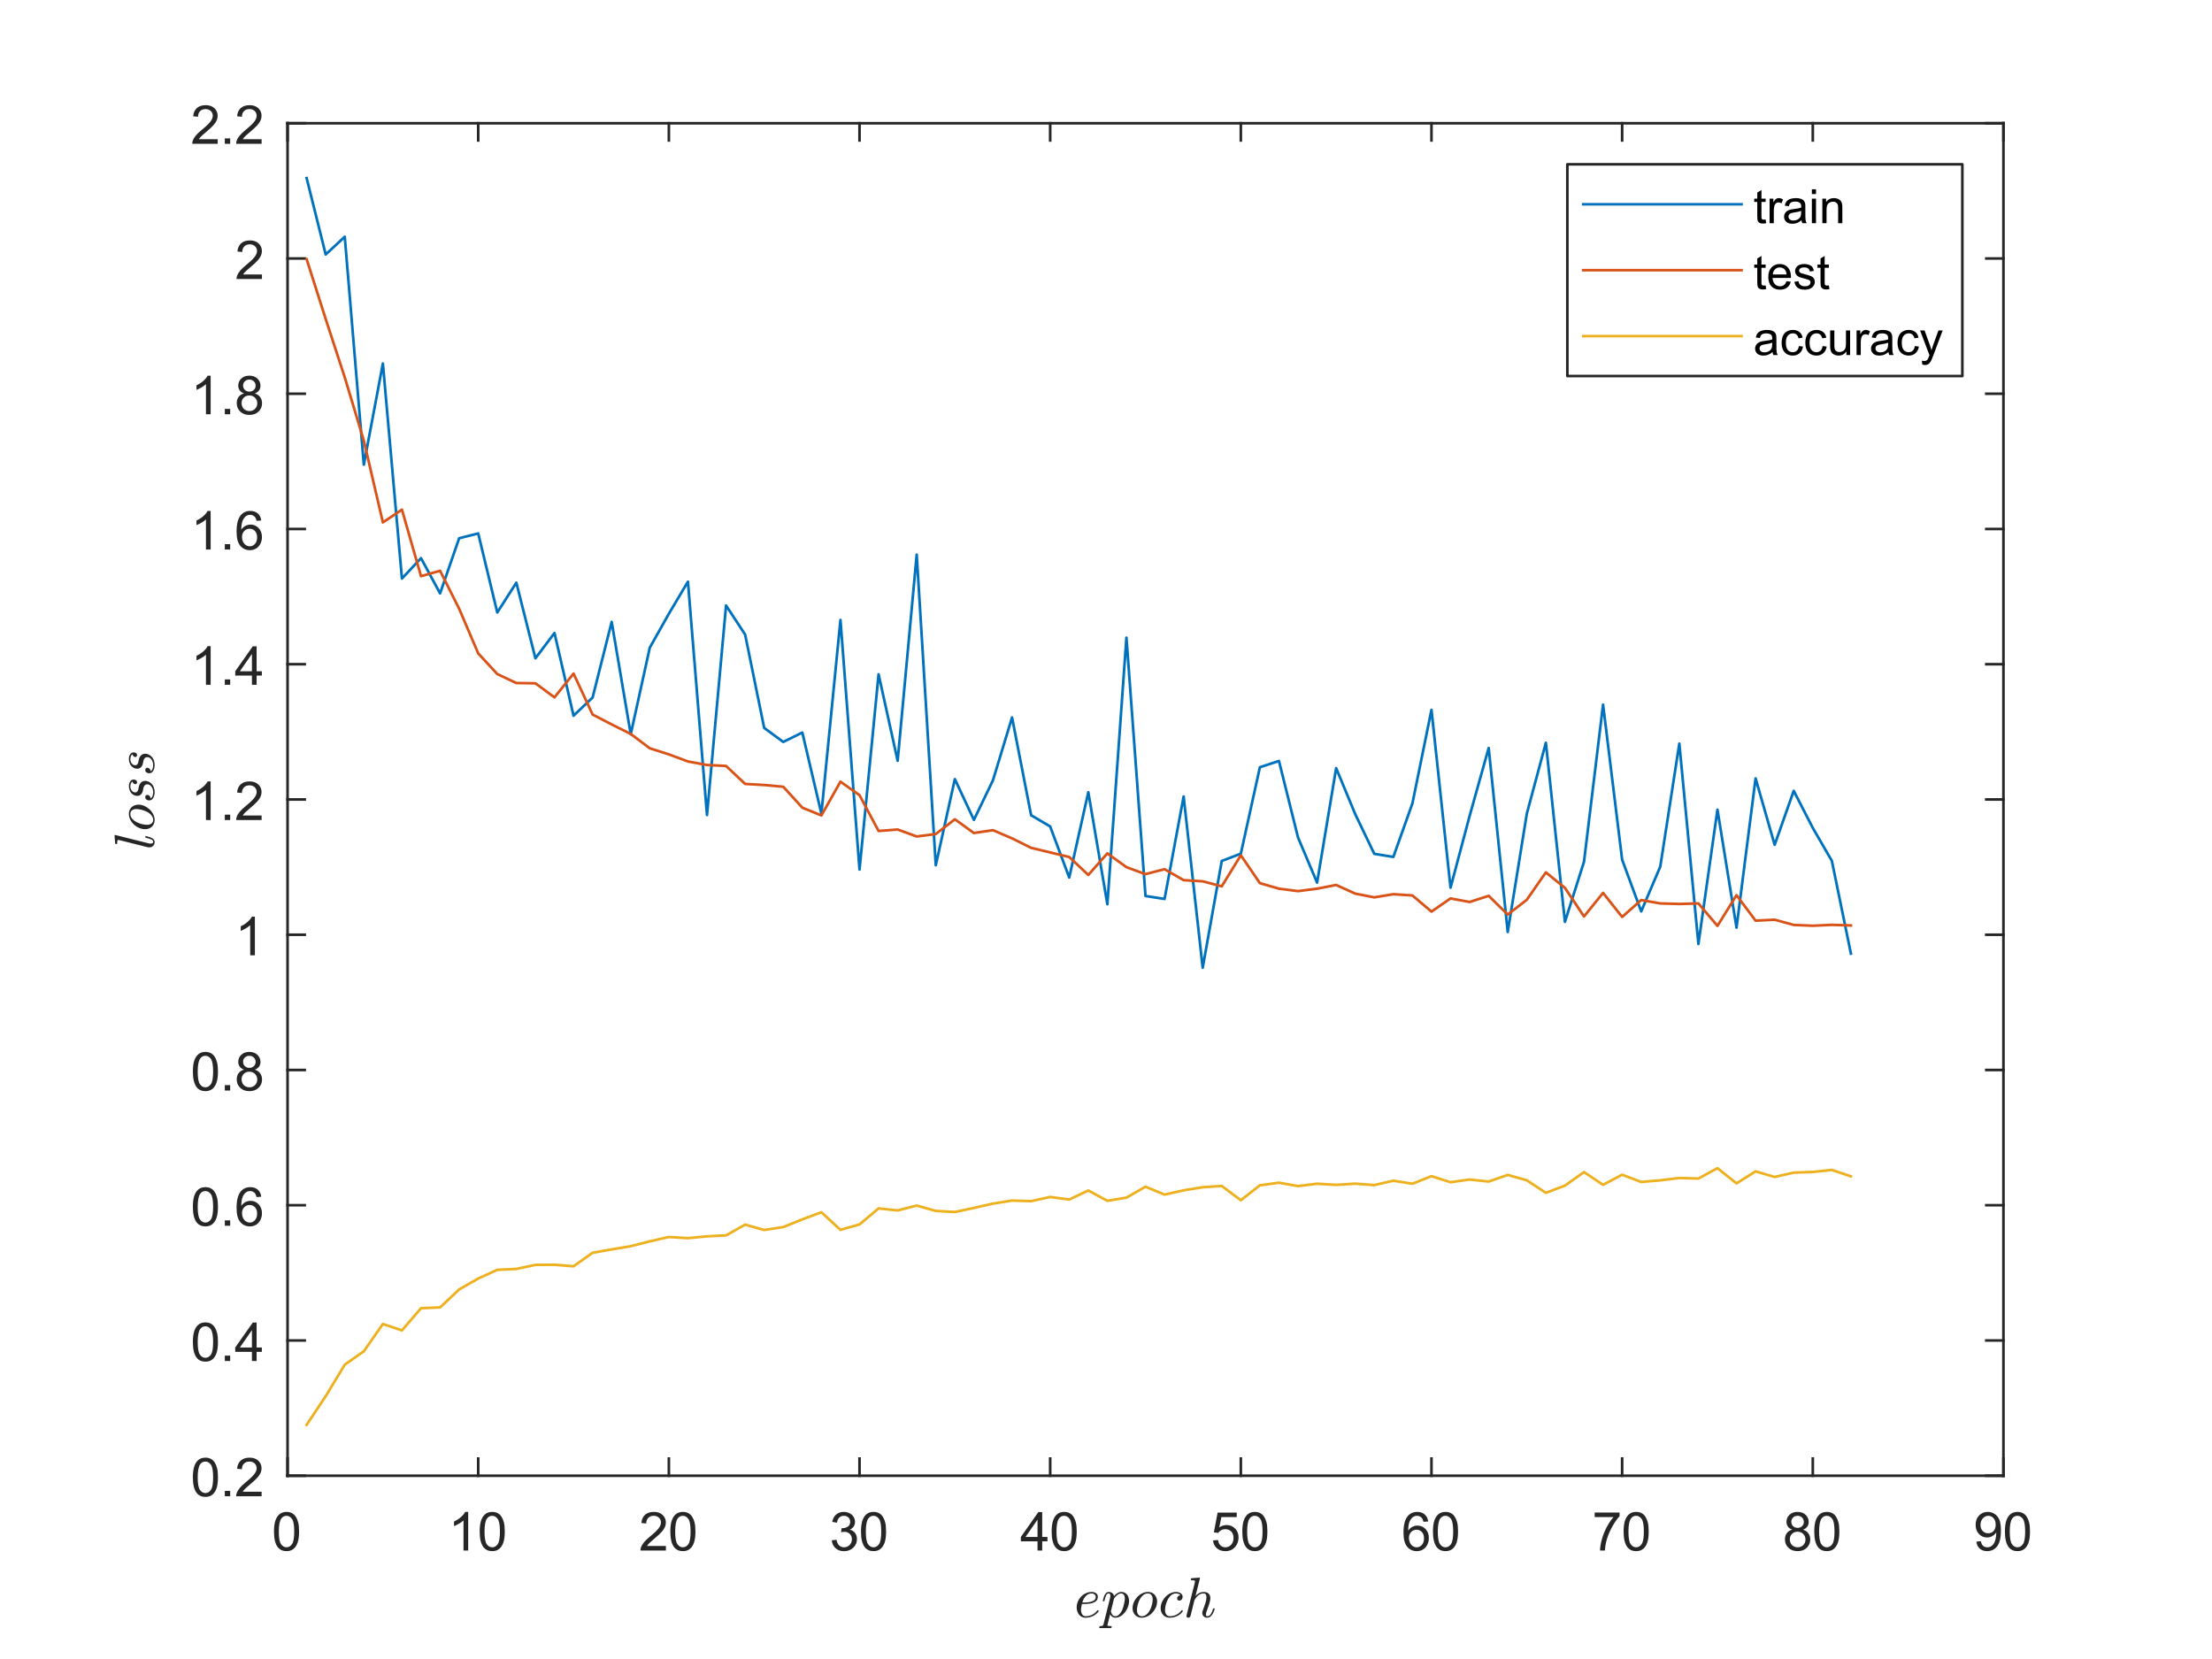 <?xml version="1.0"?>
<!DOCTYPE svg PUBLIC '-//W3C//DTD SVG 1.0//EN'
          'http://www.w3.org/TR/2001/REC-SVG-20010904/DTD/svg10.dtd'>
<svg xmlns:xlink="http://www.w3.org/1999/xlink" style="fill-opacity:1; color-rendering:auto; color-interpolation:auto; text-rendering:auto; stroke:black; stroke-linecap:square; stroke-miterlimit:10; shape-rendering:auto; stroke-opacity:1; fill:black; stroke-dasharray:none; font-weight:normal; stroke-width:1; font-family:'Dialog'; font-style:normal; stroke-linejoin:miter; font-size:12px; stroke-dashoffset:0; image-rendering:auto;" width="700" height="525" xmlns="http://www.w3.org/2000/svg"
><rect width="100%" height="100%" fill="#333333" stroke="none"/><!--Generated by the Batik Graphics2D SVG Generator--><defs id="genericDefs"
  /><g
  ><defs id="defs1"
    ><clipPath clipPathUnits="userSpaceOnUse" id="clipPath1"
      ><path d="M0 0 L700 0 L700 525 L0 525 L0 0 Z"
      /></clipPath
    ></defs
    ><g style="fill:white; stroke:white;"
    ><rect x="0" y="0" width="700" style="clip-path:url(#clipPath1); stroke:none;" height="525"
    /></g
    ><g style="fill:white; text-rendering:optimizeSpeed; color-rendering:optimizeSpeed; image-rendering:optimizeSpeed; shape-rendering:crispEdges; stroke:white; color-interpolation:sRGB;"
    ><rect x="0" width="700" height="525" y="0" style="stroke:none;"
      /><path style="stroke:none;" d="M91 467 L634 467 L634 39 L91 39 Z"
    /></g
    ><g style="fill:rgb(38,38,38); text-rendering:geometricPrecision; image-rendering:optimizeQuality; color-rendering:optimizeQuality; stroke-linejoin:round; stroke:rgb(38,38,38); color-interpolation:linearRGB; stroke-width:0.833;"
    ><line y2="467" style="fill:none;" x1="91" x2="634" y1="467"
      /><line y2="39" style="fill:none;" x1="91" x2="634" y1="39"
      /><line y2="461.57" style="fill:none;" x1="91" x2="91" y1="467"
      /><line y2="461.57" style="fill:none;" x1="151.333" x2="151.333" y1="467"
      /><line y2="461.57" style="fill:none;" x1="211.667" x2="211.667" y1="467"
      /><line y2="461.57" style="fill:none;" x1="272" x2="272" y1="467"
      /><line y2="461.57" style="fill:none;" x1="332.333" x2="332.333" y1="467"
      /><line y2="461.57" style="fill:none;" x1="392.667" x2="392.667" y1="467"
      /><line y2="461.57" style="fill:none;" x1="453" x2="453" y1="467"
      /><line y2="461.57" style="fill:none;" x1="513.333" x2="513.333" y1="467"
      /><line y2="461.57" style="fill:none;" x1="573.667" x2="573.667" y1="467"
      /><line y2="461.57" style="fill:none;" x1="634" x2="634" y1="467"
      /><line y2="44.43" style="fill:none;" x1="91" x2="91" y1="39"
      /><line y2="44.43" style="fill:none;" x1="151.333" x2="151.333" y1="39"
      /><line y2="44.43" style="fill:none;" x1="211.667" x2="211.667" y1="39"
      /><line y2="44.43" style="fill:none;" x1="272" x2="272" y1="39"
      /><line y2="44.43" style="fill:none;" x1="332.333" x2="332.333" y1="39"
      /><line y2="44.43" style="fill:none;" x1="392.667" x2="392.667" y1="39"
      /><line y2="44.43" style="fill:none;" x1="453" x2="453" y1="39"
      /><line y2="44.43" style="fill:none;" x1="513.333" x2="513.333" y1="39"
      /><line y2="44.43" style="fill:none;" x1="573.667" x2="573.667" y1="39"
      /><line y2="44.43" style="fill:none;" x1="634" x2="634" y1="39"
    /></g
    ><g transform="translate(91,473.667)" style="font-size:16.667px; fill:rgb(38,38,38); text-rendering:geometricPrecision; color-rendering:optimizeQuality; image-rendering:optimizeQuality; stroke:rgb(38,38,38); color-interpolation:linearRGB;"
    ><path style="stroke:none;" d="M-4.297 11 Q-4.297 8.844 -3.852 7.523 Q-3.406 6.203 -2.531 5.492 Q-1.656 4.781 -0.328 4.781 Q0.656 4.781 1.391 5.172 Q2.125 5.562 2.609 6.312 Q3.094 7.062 3.367 8.125 Q3.641 9.188 3.641 11 Q3.641 13.141 3.203 14.453 Q2.766 15.766 1.891 16.484 Q1.016 17.203 -0.328 17.203 Q-2.094 17.203 -3.094 15.953 Q-4.297 14.422 -4.297 11 ZM-2.766 11 Q-2.766 14 -2.062 14.992 Q-1.359 15.984 -0.328 15.984 Q0.703 15.984 1.406 14.984 Q2.109 13.984 2.109 11 Q2.109 8 1.406 7.008 Q0.703 6.016 -0.344 6.016 Q-1.375 6.016 -1.984 6.891 Q-2.766 8 -2.766 11 Z"
    /></g
    ><g transform="translate(151.333,473.667)" style="font-size:16.667px; fill:rgb(38,38,38); text-rendering:geometricPrecision; color-rendering:optimizeQuality; image-rendering:optimizeQuality; stroke:rgb(38,38,38); color-interpolation:linearRGB;"
    ><path style="stroke:none;" d="M-3.172 17 L-4.656 17 L-4.656 7.484 Q-5.203 8 -6.078 8.508 Q-6.953 9.016 -7.656 9.281 L-7.656 7.828 Q-6.391 7.25 -5.453 6.406 Q-4.516 5.562 -4.125 4.781 L-3.172 4.781 L-3.172 17 ZM0.467 11 Q0.467 8.844 0.912 7.523 Q1.357 6.203 2.232 5.492 Q3.107 4.781 4.435 4.781 Q5.42 4.781 6.154 5.172 Q6.888 5.562 7.373 6.312 Q7.857 7.062 8.131 8.125 Q8.404 9.188 8.404 11 Q8.404 13.141 7.966 14.453 Q7.529 15.766 6.654 16.484 Q5.779 17.203 4.435 17.203 Q2.67 17.203 1.67 15.953 Q0.467 14.422 0.467 11 ZM1.998 11 Q1.998 14 2.701 14.992 Q3.404 15.984 4.435 15.984 Q5.466 15.984 6.17 14.984 Q6.873 13.984 6.873 11 Q6.873 8 6.17 7.008 Q5.466 6.016 4.42 6.016 Q3.388 6.016 2.779 6.891 Q1.998 8 1.998 11 Z"
    /></g
    ><g transform="translate(211.667,473.667)" style="font-size:16.667px; fill:rgb(38,38,38); text-rendering:geometricPrecision; color-rendering:optimizeQuality; image-rendering:optimizeQuality; stroke:rgb(38,38,38); color-interpolation:linearRGB;"
    ><path style="stroke:none;" d="M-0.938 15.562 L-0.938 17 L-8.984 17 Q-9 16.453 -8.812 15.969 Q-8.5 15.141 -7.828 14.344 Q-7.156 13.547 -5.875 12.5 Q-3.891 10.875 -3.195 9.922 Q-2.5 8.969 -2.5 8.125 Q-2.5 7.234 -3.133 6.625 Q-3.766 6.016 -4.781 6.016 Q-5.859 6.016 -6.508 6.664 Q-7.156 7.312 -7.172 8.453 L-8.703 8.297 Q-8.547 6.578 -7.516 5.68 Q-6.484 4.781 -4.75 4.781 Q-3 4.781 -1.977 5.75 Q-0.953 6.719 -0.953 8.156 Q-0.953 8.891 -1.258 9.594 Q-1.562 10.297 -2.25 11.078 Q-2.938 11.859 -4.547 13.219 Q-5.891 14.359 -6.273 14.758 Q-6.656 15.156 -6.906 15.562 L-0.938 15.562 ZM0.467 11 Q0.467 8.844 0.912 7.523 Q1.357 6.203 2.232 5.492 Q3.107 4.781 4.435 4.781 Q5.42 4.781 6.154 5.172 Q6.888 5.562 7.373 6.312 Q7.857 7.062 8.131 8.125 Q8.404 9.188 8.404 11 Q8.404 13.141 7.966 14.453 Q7.529 15.766 6.654 16.484 Q5.779 17.203 4.435 17.203 Q2.67 17.203 1.67 15.953 Q0.467 14.422 0.467 11 ZM1.998 11 Q1.998 14 2.701 14.992 Q3.404 15.984 4.435 15.984 Q5.466 15.984 6.17 14.984 Q6.873 13.984 6.873 11 Q6.873 8 6.17 7.008 Q5.466 6.016 4.42 6.016 Q3.388 6.016 2.779 6.891 Q1.998 8 1.998 11 Z"
    /></g
    ><g transform="translate(272,473.667)" style="font-size:16.667px; fill:rgb(38,38,38); text-rendering:geometricPrecision; color-rendering:optimizeQuality; image-rendering:optimizeQuality; stroke:rgb(38,38,38); color-interpolation:linearRGB;"
    ><path style="stroke:none;" d="M-8.781 13.781 L-7.297 13.594 Q-7.031 14.859 -6.414 15.422 Q-5.797 15.984 -4.906 15.984 Q-3.859 15.984 -3.133 15.25 Q-2.406 14.516 -2.406 13.438 Q-2.406 12.406 -3.078 11.742 Q-3.75 11.078 -4.781 11.078 Q-5.203 11.078 -5.844 11.234 L-5.672 9.922 Q-5.531 9.938 -5.438 9.938 Q-4.484 9.938 -3.719 9.445 Q-2.953 8.953 -2.953 7.906 Q-2.953 7.094 -3.508 6.555 Q-4.062 6.016 -4.938 6.016 Q-5.812 6.016 -6.391 6.562 Q-6.969 7.109 -7.141 8.203 L-8.641 7.938 Q-8.359 6.438 -7.391 5.609 Q-6.422 4.781 -4.969 4.781 Q-3.984 4.781 -3.141 5.211 Q-2.297 5.641 -1.859 6.375 Q-1.422 7.109 -1.422 7.938 Q-1.422 8.734 -1.844 9.383 Q-2.266 10.031 -3.094 10.406 Q-2.016 10.656 -1.414 11.445 Q-0.812 12.234 -0.812 13.406 Q-0.812 15 -1.977 16.109 Q-3.141 17.219 -4.922 17.219 Q-6.516 17.219 -7.578 16.266 Q-8.641 15.312 -8.781 13.781 ZM0.467 11 Q0.467 8.844 0.912 7.523 Q1.357 6.203 2.232 5.492 Q3.107 4.781 4.435 4.781 Q5.42 4.781 6.154 5.172 Q6.888 5.562 7.373 6.312 Q7.857 7.062 8.131 8.125 Q8.404 9.188 8.404 11 Q8.404 13.141 7.966 14.453 Q7.529 15.766 6.654 16.484 Q5.779 17.203 4.435 17.203 Q2.67 17.203 1.67 15.953 Q0.467 14.422 0.467 11 ZM1.998 11 Q1.998 14 2.701 14.992 Q3.404 15.984 4.435 15.984 Q5.466 15.984 6.17 14.984 Q6.873 13.984 6.873 11 Q6.873 8 6.17 7.008 Q5.466 6.016 4.42 6.016 Q3.388 6.016 2.779 6.891 Q1.998 8 1.998 11 Z"
    /></g
    ><g transform="translate(332.333,473.667)" style="font-size:16.667px; fill:rgb(38,38,38); text-rendering:geometricPrecision; color-rendering:optimizeQuality; image-rendering:optimizeQuality; stroke:rgb(38,38,38); color-interpolation:linearRGB;"
    ><path style="stroke:none;" d="M-4 17 L-4 14.094 L-9.281 14.094 L-9.281 12.719 L-3.734 4.828 L-2.516 4.828 L-2.516 12.719 L-0.859 12.719 L-0.859 14.094 L-2.516 14.094 L-2.516 17 L-4 17 ZM-4 12.719 L-4 7.234 L-7.812 12.719 L-4 12.719 ZM0.467 11 Q0.467 8.844 0.912 7.523 Q1.357 6.203 2.232 5.492 Q3.107 4.781 4.435 4.781 Q5.42 4.781 6.154 5.172 Q6.888 5.562 7.373 6.312 Q7.857 7.062 8.131 8.125 Q8.404 9.188 8.404 11 Q8.404 13.141 7.966 14.453 Q7.529 15.766 6.654 16.484 Q5.779 17.203 4.435 17.203 Q2.67 17.203 1.67 15.953 Q0.467 14.422 0.467 11 ZM1.998 11 Q1.998 14 2.701 14.992 Q3.404 15.984 4.435 15.984 Q5.466 15.984 6.17 14.984 Q6.873 13.984 6.873 11 Q6.873 8 6.17 7.008 Q5.466 6.016 4.42 6.016 Q3.388 6.016 2.779 6.891 Q1.998 8 1.998 11 Z"
    /></g
    ><g transform="translate(392.667,473.667)" style="font-size:16.667px; fill:rgb(38,38,38); text-rendering:geometricPrecision; color-rendering:optimizeQuality; image-rendering:optimizeQuality; stroke:rgb(38,38,38); color-interpolation:linearRGB;"
    ><path style="stroke:none;" d="M-8.797 13.812 L-7.219 13.672 Q-7.047 14.828 -6.414 15.406 Q-5.781 15.984 -4.891 15.984 Q-3.812 15.984 -3.062 15.172 Q-2.312 14.359 -2.312 13 Q-2.312 11.734 -3.031 10.992 Q-3.75 10.25 -4.906 10.25 Q-5.625 10.25 -6.211 10.578 Q-6.797 10.906 -7.125 11.438 L-8.531 11.25 L-7.344 5 L-1.297 5 L-1.297 6.422 L-6.156 6.422 L-6.812 9.688 Q-5.719 8.938 -4.516 8.938 Q-2.922 8.938 -1.82 10.039 Q-0.719 11.141 -0.719 12.875 Q-0.719 14.531 -1.688 15.734 Q-2.859 17.203 -4.891 17.203 Q-6.547 17.203 -7.594 16.273 Q-8.641 15.344 -8.797 13.812 ZM0.467 11 Q0.467 8.844 0.912 7.523 Q1.357 6.203 2.232 5.492 Q3.107 4.781 4.435 4.781 Q5.42 4.781 6.154 5.172 Q6.888 5.562 7.373 6.312 Q7.857 7.062 8.131 8.125 Q8.404 9.188 8.404 11 Q8.404 13.141 7.966 14.453 Q7.529 15.766 6.654 16.484 Q5.779 17.203 4.435 17.203 Q2.67 17.203 1.67 15.953 Q0.467 14.422 0.467 11 ZM1.998 11 Q1.998 14 2.701 14.992 Q3.404 15.984 4.435 15.984 Q5.466 15.984 6.17 14.984 Q6.873 13.984 6.873 11 Q6.873 8 6.17 7.008 Q5.466 6.016 4.42 6.016 Q3.388 6.016 2.779 6.891 Q1.998 8 1.998 11 Z"
    /></g
    ><g transform="translate(453,473.667)" style="font-size:16.667px; fill:rgb(38,38,38); text-rendering:geometricPrecision; color-rendering:optimizeQuality; image-rendering:optimizeQuality; stroke:rgb(38,38,38); color-interpolation:linearRGB;"
    ><path style="stroke:none;" d="M-1.047 7.812 L-2.531 7.922 Q-2.719 7.047 -3.094 6.656 Q-3.703 6.016 -4.578 6.016 Q-5.297 6.016 -5.844 6.406 Q-6.547 6.922 -6.953 7.906 Q-7.359 8.891 -7.375 10.719 Q-6.828 9.906 -6.055 9.508 Q-5.281 9.109 -4.422 9.109 Q-2.922 9.109 -1.875 10.211 Q-0.828 11.312 -0.828 13.047 Q-0.828 14.188 -1.32 15.172 Q-1.812 16.156 -2.68 16.68 Q-3.547 17.203 -4.641 17.203 Q-6.5 17.203 -7.68 15.828 Q-8.859 14.453 -8.859 11.312 Q-8.859 7.781 -7.562 6.172 Q-6.422 4.781 -4.5 4.781 Q-3.062 4.781 -2.141 5.586 Q-1.219 6.391 -1.047 7.812 ZM-7.141 13.062 Q-7.141 13.828 -6.812 14.531 Q-6.484 15.234 -5.898 15.609 Q-5.312 15.984 -4.656 15.984 Q-3.719 15.984 -3.039 15.219 Q-2.359 14.453 -2.359 13.141 Q-2.359 11.875 -3.031 11.148 Q-3.703 10.422 -4.719 10.422 Q-5.734 10.422 -6.438 11.148 Q-7.141 11.875 -7.141 13.062 ZM0.467 11 Q0.467 8.844 0.912 7.523 Q1.357 6.203 2.232 5.492 Q3.107 4.781 4.435 4.781 Q5.42 4.781 6.154 5.172 Q6.888 5.562 7.373 6.312 Q7.857 7.062 8.131 8.125 Q8.404 9.188 8.404 11 Q8.404 13.141 7.966 14.453 Q7.529 15.766 6.654 16.484 Q5.779 17.203 4.435 17.203 Q2.67 17.203 1.67 15.953 Q0.467 14.422 0.467 11 ZM1.998 11 Q1.998 14 2.701 14.992 Q3.404 15.984 4.435 15.984 Q5.466 15.984 6.17 14.984 Q6.873 13.984 6.873 11 Q6.873 8 6.17 7.008 Q5.466 6.016 4.42 6.016 Q3.388 6.016 2.779 6.891 Q1.998 8 1.998 11 Z"
    /></g
    ><g transform="translate(513.333,473.667)" style="font-size:16.667px; fill:rgb(38,38,38); text-rendering:geometricPrecision; color-rendering:optimizeQuality; image-rendering:optimizeQuality; stroke:rgb(38,38,38); color-interpolation:linearRGB;"
    ><path style="stroke:none;" d="M-8.688 6.422 L-8.688 4.984 L-0.812 4.984 L-0.812 6.156 Q-1.984 7.391 -3.125 9.438 Q-4.266 11.484 -4.891 13.656 Q-5.328 15.188 -5.453 17 L-7 17 Q-6.969 15.562 -6.43 13.531 Q-5.891 11.5 -4.883 9.609 Q-3.875 7.719 -2.734 6.422 L-8.688 6.422 ZM0.467 11 Q0.467 8.844 0.912 7.523 Q1.357 6.203 2.232 5.492 Q3.107 4.781 4.435 4.781 Q5.42 4.781 6.154 5.172 Q6.888 5.562 7.373 6.312 Q7.857 7.062 8.131 8.125 Q8.404 9.188 8.404 11 Q8.404 13.141 7.966 14.453 Q7.529 15.766 6.654 16.484 Q5.779 17.203 4.435 17.203 Q2.67 17.203 1.67 15.953 Q0.467 14.422 0.467 11 ZM1.998 11 Q1.998 14 2.701 14.992 Q3.404 15.984 4.435 15.984 Q5.466 15.984 6.17 14.984 Q6.873 13.984 6.873 11 Q6.873 8 6.17 7.008 Q5.466 6.016 4.42 6.016 Q3.388 6.016 2.779 6.891 Q1.998 8 1.998 11 Z"
    /></g
    ><g transform="translate(573.667,473.667)" style="font-size:16.667px; fill:rgb(38,38,38); text-rendering:geometricPrecision; color-rendering:optimizeQuality; image-rendering:optimizeQuality; stroke:rgb(38,38,38); color-interpolation:linearRGB;"
    ><path style="stroke:none;" d="M-6.5 10.406 Q-7.422 10.062 -7.875 9.43 Q-8.328 8.797 -8.328 7.922 Q-8.328 6.594 -7.367 5.688 Q-6.406 4.781 -4.828 4.781 Q-3.234 4.781 -2.266 5.703 Q-1.297 6.625 -1.297 7.953 Q-1.297 8.812 -1.734 9.438 Q-2.172 10.062 -3.078 10.406 Q-1.969 10.766 -1.383 11.578 Q-0.797 12.391 -0.797 13.516 Q-0.797 15.078 -1.898 16.141 Q-3 17.203 -4.797 17.203 Q-6.609 17.203 -7.711 16.141 Q-8.812 15.078 -8.812 13.484 Q-8.812 12.297 -8.211 11.492 Q-7.609 10.688 -6.5 10.406 ZM-6.797 7.875 Q-6.797 8.734 -6.242 9.281 Q-5.688 9.828 -4.797 9.828 Q-3.938 9.828 -3.383 9.281 Q-2.828 8.734 -2.828 7.953 Q-2.828 7.125 -3.398 6.57 Q-3.969 6.016 -4.812 6.016 Q-5.672 6.016 -6.234 6.562 Q-6.797 7.109 -6.797 7.875 ZM-7.281 13.484 Q-7.281 14.125 -6.977 14.727 Q-6.672 15.328 -6.07 15.656 Q-5.469 15.984 -4.781 15.984 Q-3.719 15.984 -3.016 15.289 Q-2.312 14.594 -2.312 13.531 Q-2.312 12.453 -3.031 11.75 Q-3.75 11.047 -4.828 11.047 Q-5.891 11.047 -6.586 11.742 Q-7.281 12.438 -7.281 13.484 ZM0.467 11 Q0.467 8.844 0.912 7.523 Q1.357 6.203 2.232 5.492 Q3.107 4.781 4.435 4.781 Q5.42 4.781 6.154 5.172 Q6.888 5.562 7.373 6.312 Q7.857 7.062 8.131 8.125 Q8.404 9.188 8.404 11 Q8.404 13.141 7.966 14.453 Q7.529 15.766 6.654 16.484 Q5.779 17.203 4.435 17.203 Q2.67 17.203 1.67 15.953 Q0.467 14.422 0.467 11 ZM1.998 11 Q1.998 14 2.701 14.992 Q3.404 15.984 4.435 15.984 Q5.466 15.984 6.17 14.984 Q6.873 13.984 6.873 11 Q6.873 8 6.17 7.008 Q5.466 6.016 4.42 6.016 Q3.388 6.016 2.779 6.891 Q1.998 8 1.998 11 Z"
    /></g
    ><g transform="translate(634,473.667)" style="font-size:16.667px; fill:rgb(38,38,38); text-rendering:geometricPrecision; color-rendering:optimizeQuality; image-rendering:optimizeQuality; stroke:rgb(38,38,38); color-interpolation:linearRGB;"
    ><path style="stroke:none;" d="M-8.562 14.188 L-7.141 14.047 Q-6.953 15.062 -6.438 15.523 Q-5.922 15.984 -5.109 15.984 Q-4.422 15.984 -3.906 15.664 Q-3.391 15.344 -3.055 14.82 Q-2.719 14.297 -2.5 13.398 Q-2.281 12.5 -2.281 11.578 Q-2.281 11.469 -2.281 11.266 Q-2.734 11.984 -3.508 12.43 Q-4.281 12.875 -5.188 12.875 Q-6.703 12.875 -7.75 11.781 Q-8.797 10.688 -8.797 8.891 Q-8.797 7.031 -7.703 5.906 Q-6.609 4.781 -4.969 4.781 Q-3.781 4.781 -2.797 5.422 Q-1.812 6.062 -1.305 7.242 Q-0.797 8.422 -0.797 10.672 Q-0.797 13 -1.305 14.383 Q-1.812 15.766 -2.812 16.484 Q-3.812 17.203 -5.156 17.203 Q-6.578 17.203 -7.484 16.414 Q-8.391 15.625 -8.562 14.188 ZM-2.453 8.812 Q-2.453 7.531 -3.141 6.773 Q-3.828 6.016 -4.781 6.016 Q-5.781 6.016 -6.523 6.828 Q-7.266 7.641 -7.266 8.938 Q-7.266 10.109 -6.562 10.828 Q-5.859 11.547 -4.828 11.547 Q-3.781 11.547 -3.117 10.828 Q-2.453 10.109 -2.453 8.812 ZM0.467 11 Q0.467 8.844 0.912 7.523 Q1.357 6.203 2.232 5.492 Q3.107 4.781 4.435 4.781 Q5.42 4.781 6.154 5.172 Q6.888 5.562 7.373 6.312 Q7.857 7.062 8.131 8.125 Q8.404 9.188 8.404 11 Q8.404 13.141 7.966 14.453 Q7.529 15.766 6.654 16.484 Q5.779 17.203 4.435 17.203 Q2.67 17.203 1.67 15.953 Q0.467 14.422 0.467 11 ZM1.998 11 Q1.998 14 2.701 14.992 Q3.404 15.984 4.435 15.984 Q5.466 15.984 6.17 14.984 Q6.873 13.984 6.873 11 Q6.873 8 6.17 7.008 Q5.466 6.016 4.42 6.016 Q3.388 6.016 2.779 6.891 Q1.998 8 1.998 11 Z"
    /></g
    ><g transform="translate(362.5,496.333)" style="font-size:18.333px; fill:rgb(38,38,38); text-rendering:geometricPrecision; image-rendering:optimizeQuality; color-rendering:optimizeQuality; font-family:'mwa_cmmi10'; stroke:rgb(38,38,38); color-interpolation:linearRGB;"
    ><path style="stroke:none;" d="M-18.947 15.603 Q-19.806 15.603 -20.455 15.158 Q-21.103 14.712 -21.439 13.947 Q-21.775 13.181 -21.775 12.337 Q-21.775 11.056 -21.134 9.931 Q-20.494 8.806 -19.384 8.127 Q-18.275 7.447 -17.009 7.447 Q-16.228 7.447 -15.658 7.845 Q-15.088 8.244 -15.088 8.994 Q-15.088 10.025 -15.908 10.533 Q-16.728 11.041 -17.767 11.158 Q-18.806 11.275 -20.072 11.275 L-20.119 11.275 Q-20.416 12.353 -20.416 13.119 Q-20.416 13.916 -20.041 14.525 Q-19.666 15.134 -18.916 15.134 Q-17.837 15.134 -16.853 14.642 Q-15.869 14.15 -15.244 13.275 Q-15.181 13.212 -15.103 13.212 Q-15.009 13.212 -14.916 13.314 Q-14.822 13.416 -14.822 13.509 Q-14.822 13.587 -14.869 13.619 Q-15.525 14.541 -16.642 15.072 Q-17.759 15.603 -18.947 15.603 ZM-20.009 10.806 Q-18.962 10.806 -18.08 10.712 Q-17.197 10.619 -16.47 10.228 Q-15.744 9.837 -15.744 9.009 Q-15.744 8.681 -15.931 8.431 Q-16.119 8.181 -16.416 8.048 Q-16.712 7.916 -17.025 7.916 Q-17.791 7.916 -18.4 8.33 Q-19.009 8.744 -19.408 9.408 Q-19.806 10.072 -20.009 10.806 Z"
      /><path style="stroke:none;" d="M-14.489 18.884 Q-14.645 18.884 -14.645 18.666 Q-14.582 18.259 -14.41 18.259 Q-13.848 18.259 -13.621 18.158 Q-13.395 18.056 -13.285 17.65 L-11.254 9.541 Q-11.114 9.212 -11.114 8.681 Q-11.114 7.916 -11.645 7.916 Q-12.207 7.916 -12.481 8.587 Q-12.754 9.259 -13.004 10.291 Q-13.004 10.4 -13.16 10.4 L-13.364 10.4 Q-13.41 10.4 -13.465 10.33 Q-13.52 10.259 -13.52 10.212 Q-13.317 9.431 -13.137 8.884 Q-12.957 8.337 -12.575 7.892 Q-12.192 7.447 -11.629 7.447 Q-11.004 7.447 -10.543 7.791 Q-10.082 8.134 -9.942 8.744 Q-9.457 8.166 -8.856 7.806 Q-8.254 7.447 -7.629 7.447 Q-6.879 7.447 -6.317 7.853 Q-5.754 8.259 -5.473 8.908 Q-5.192 9.556 -5.192 10.322 Q-5.192 11.478 -5.785 12.72 Q-6.379 13.962 -7.395 14.783 Q-8.41 15.603 -9.567 15.603 Q-10.098 15.603 -10.528 15.306 Q-10.957 15.009 -11.192 14.525 L-12.004 17.728 Q-12.051 17.978 -12.051 18.025 Q-12.051 18.259 -10.864 18.259 Q-10.692 18.259 -10.692 18.494 Q-10.754 18.728 -10.793 18.806 Q-10.832 18.884 -10.989 18.884 L-14.489 18.884 ZM-9.551 15.134 Q-8.926 15.134 -8.395 14.619 Q-7.864 14.103 -7.52 13.462 Q-7.27 12.978 -7.059 12.275 Q-6.848 11.572 -6.692 10.783 Q-6.535 9.994 -6.535 9.525 Q-6.535 9.119 -6.645 8.759 Q-6.754 8.4 -7.004 8.158 Q-7.254 7.916 -7.66 7.916 Q-8.317 7.916 -8.903 8.384 Q-9.489 8.853 -9.973 9.541 L-9.973 9.603 L-10.957 13.587 Q-10.832 14.228 -10.481 14.681 Q-10.129 15.134 -9.551 15.134 Z"
      /><path style="stroke:none;" d="M-1.186 15.603 Q-2.046 15.603 -2.71 15.197 Q-3.374 14.791 -3.733 14.103 Q-4.093 13.416 -4.093 12.556 Q-4.093 11.337 -3.413 10.142 Q-2.733 8.947 -1.601 8.197 Q-0.468 7.447 0.767 7.447 Q1.439 7.447 1.962 7.673 Q2.485 7.9 2.868 8.314 Q3.251 8.728 3.462 9.283 Q3.673 9.837 3.673 10.494 Q3.673 11.431 3.275 12.337 Q2.876 13.244 2.189 13.986 Q1.501 14.728 0.61 15.166 Q-0.28 15.603 -1.186 15.603 ZM-1.155 15.134 Q-0.358 15.134 0.306 14.587 Q0.97 14.041 1.399 13.205 Q1.829 12.369 2.056 11.447 Q2.282 10.525 2.282 9.791 Q2.282 8.994 1.892 8.455 Q1.501 7.916 0.735 7.916 Q-0.327 7.916 -1.116 8.814 Q-1.905 9.712 -2.304 10.962 Q-2.702 12.212 -2.702 13.259 Q-2.702 14.041 -2.304 14.587 Q-1.905 15.134 -1.155 15.134 Z"
      /><path style="stroke:none;" d="M6.184 13.259 Q6.184 14.041 6.583 14.587 Q6.981 15.134 7.731 15.134 Q8.809 15.134 9.794 14.642 Q10.778 14.15 11.403 13.275 Q11.466 13.212 11.544 13.212 Q11.638 13.212 11.731 13.314 Q11.825 13.416 11.825 13.509 Q11.825 13.587 11.778 13.619 Q11.122 14.541 10.005 15.072 Q8.888 15.603 7.7 15.603 Q6.841 15.603 6.177 15.197 Q5.513 14.791 5.153 14.103 Q4.794 13.416 4.794 12.556 Q4.794 11.337 5.474 10.142 Q6.153 8.947 7.278 8.197 Q8.403 7.447 9.638 7.447 Q10.45 7.447 11.099 7.837 Q11.747 8.228 11.747 8.994 Q11.747 9.478 11.458 9.83 Q11.169 10.181 10.684 10.181 Q10.388 10.181 10.192 10.002 Q9.997 9.822 9.997 9.525 Q9.997 9.103 10.309 8.806 Q10.622 8.509 11.028 8.509 L11.059 8.509 Q10.856 8.197 10.458 8.056 Q10.059 7.916 9.622 7.916 Q8.559 7.916 7.771 8.814 Q6.981 9.712 6.583 10.962 Q6.184 12.212 6.184 13.259 Z"
      /><path style="stroke:none;" d="M12.962 15.072 Q12.962 14.962 12.978 14.916 L15.603 4.509 Q15.665 4.197 15.681 4.025 Q15.681 3.744 14.509 3.744 Q14.337 3.744 14.337 3.494 Q14.337 3.462 14.368 3.345 Q14.4 3.228 14.447 3.166 Q14.493 3.103 14.587 3.103 L17.009 2.916 L17.056 2.916 Q17.056 2.931 17.118 2.962 Q17.181 2.994 17.197 2.994 Q17.228 3.087 17.228 3.134 L15.822 8.759 Q16.931 7.447 18.447 7.447 Q19.087 7.447 19.548 7.666 Q20.009 7.884 20.267 8.33 Q20.525 8.775 20.525 9.384 Q20.525 10.119 20.197 11.166 Q19.868 12.212 19.368 13.509 Q19.118 14.103 19.118 14.587 Q19.118 15.134 19.54 15.134 Q20.243 15.134 20.712 14.377 Q21.181 13.619 21.368 12.759 Q21.4 12.65 21.509 12.65 L21.728 12.65 Q21.806 12.65 21.845 12.697 Q21.884 12.744 21.884 12.806 Q21.884 12.822 21.868 12.853 Q21.712 13.509 21.4 14.134 Q21.087 14.759 20.611 15.181 Q20.134 15.603 19.493 15.603 Q18.868 15.603 18.415 15.166 Q17.962 14.728 17.962 14.103 Q17.962 13.775 18.103 13.4 Q18.618 12.056 18.954 10.994 Q19.29 9.931 19.29 9.119 Q19.29 8.603 19.087 8.259 Q18.884 7.916 18.415 7.916 Q17.447 7.916 16.728 8.509 Q16.009 9.103 15.478 10.072 L14.259 14.994 Q14.197 15.259 13.993 15.431 Q13.79 15.603 13.525 15.603 Q13.29 15.603 13.126 15.447 Q12.962 15.291 12.962 15.072 Z"
    /></g
    ><g style="fill:rgb(38,38,38); text-rendering:geometricPrecision; image-rendering:optimizeQuality; color-rendering:optimizeQuality; stroke-linejoin:round; stroke:rgb(38,38,38); color-interpolation:linearRGB; stroke-width:0.833;"
    ><line y2="39" style="fill:none;" x1="91" x2="91" y1="467"
      /><line y2="39" style="fill:none;" x1="634" x2="634" y1="467"
      /><line y2="467" style="fill:none;" x1="91" x2="96.43" y1="467"
      /><line y2="424.2" style="fill:none;" x1="91" x2="96.43" y1="424.2"
      /><line y2="381.4" style="fill:none;" x1="91" x2="96.43" y1="381.4"
      /><line y2="338.6" style="fill:none;" x1="91" x2="96.43" y1="338.6"
      /><line y2="295.8" style="fill:none;" x1="91" x2="96.43" y1="295.8"
      /><line y2="253" style="fill:none;" x1="91" x2="96.43" y1="253"
      /><line y2="210.2" style="fill:none;" x1="91" x2="96.43" y1="210.2"
      /><line y2="167.4" style="fill:none;" x1="91" x2="96.43" y1="167.4"
      /><line y2="124.6" style="fill:none;" x1="91" x2="96.43" y1="124.6"
      /><line y2="81.8" style="fill:none;" x1="91" x2="96.43" y1="81.8"
      /><line y2="39" style="fill:none;" x1="91" x2="96.43" y1="39"
      /><line y2="467" style="fill:none;" x1="634" x2="628.57" y1="467"
      /><line y2="424.2" style="fill:none;" x1="634" x2="628.57" y1="424.2"
      /><line y2="381.4" style="fill:none;" x1="634" x2="628.57" y1="381.4"
      /><line y2="338.6" style="fill:none;" x1="634" x2="628.57" y1="338.6"
      /><line y2="295.8" style="fill:none;" x1="634" x2="628.57" y1="295.8"
      /><line y2="253" style="fill:none;" x1="634" x2="628.57" y1="253"
      /><line y2="210.2" style="fill:none;" x1="634" x2="628.57" y1="210.2"
      /><line y2="167.4" style="fill:none;" x1="634" x2="628.57" y1="167.4"
      /><line y2="124.6" style="fill:none;" x1="634" x2="628.57" y1="124.6"
      /><line y2="81.8" style="fill:none;" x1="634" x2="628.57" y1="81.8"
      /><line y2="39" style="fill:none;" x1="634" x2="628.57" y1="39"
    /></g
    ><g transform="translate(84.333,467)" style="font-size:16.667px; fill:rgb(38,38,38); text-rendering:geometricPrecision; color-rendering:optimizeQuality; image-rendering:optimizeQuality; stroke:rgb(38,38,38); color-interpolation:linearRGB;"
    ><path style="stroke:none;" d="M-23.297 0.5 Q-23.297 -1.656 -22.852 -2.977 Q-22.406 -4.297 -21.531 -5.008 Q-20.656 -5.719 -19.328 -5.719 Q-18.344 -5.719 -17.609 -5.328 Q-16.875 -4.938 -16.391 -4.188 Q-15.906 -3.438 -15.633 -2.375 Q-15.359 -1.312 -15.359 0.5 Q-15.359 2.641 -15.797 3.953 Q-16.234 5.266 -17.109 5.984 Q-17.984 6.703 -19.328 6.703 Q-21.094 6.703 -22.094 5.453 Q-23.297 3.922 -23.297 0.5 ZM-21.766 0.5 Q-21.766 3.5 -21.062 4.492 Q-20.359 5.484 -19.328 5.484 Q-18.297 5.484 -17.594 4.484 Q-16.891 3.484 -16.891 0.5 Q-16.891 -2.5 -17.594 -3.492 Q-18.297 -4.484 -19.344 -4.484 Q-20.375 -4.484 -20.984 -3.609 Q-21.766 -2.5 -21.766 0.5 ZM-13.19 6.5 L-13.19 4.797 L-11.487 4.797 L-11.487 6.5 L-13.19 6.5 ZM-1.546 5.062 L-1.546 6.5 L-9.593 6.5 Q-9.609 5.953 -9.421 5.469 Q-9.109 4.641 -8.437 3.844 Q-7.765 3.047 -6.484 2 Q-4.5 0.375 -3.804 -0.578 Q-3.109 -1.531 -3.109 -2.375 Q-3.109 -3.266 -3.742 -3.875 Q-4.375 -4.484 -5.39 -4.484 Q-6.468 -4.484 -7.117 -3.836 Q-7.765 -3.188 -7.781 -2.047 L-9.312 -2.203 Q-9.156 -3.922 -8.125 -4.82 Q-7.093 -5.719 -5.359 -5.719 Q-3.609 -5.719 -2.586 -4.75 Q-1.562 -3.781 -1.562 -2.344 Q-1.562 -1.609 -1.867 -0.906 Q-2.171 -0.203 -2.859 0.578 Q-3.546 1.359 -5.156 2.719 Q-6.5 3.859 -6.882 4.258 Q-7.265 4.656 -7.515 5.062 L-1.546 5.062 Z"
    /></g
    ><g transform="translate(84.333,424.2)" style="font-size:16.667px; fill:rgb(38,38,38); text-rendering:geometricPrecision; color-rendering:optimizeQuality; image-rendering:optimizeQuality; stroke:rgb(38,38,38); color-interpolation:linearRGB;"
    ><path style="stroke:none;" d="M-23.297 0.5 Q-23.297 -1.656 -22.852 -2.977 Q-22.406 -4.297 -21.531 -5.008 Q-20.656 -5.719 -19.328 -5.719 Q-18.344 -5.719 -17.609 -5.328 Q-16.875 -4.938 -16.391 -4.188 Q-15.906 -3.438 -15.633 -2.375 Q-15.359 -1.312 -15.359 0.5 Q-15.359 2.641 -15.797 3.953 Q-16.234 5.266 -17.109 5.984 Q-17.984 6.703 -19.328 6.703 Q-21.094 6.703 -22.094 5.453 Q-23.297 3.922 -23.297 0.5 ZM-21.766 0.5 Q-21.766 3.5 -21.062 4.492 Q-20.359 5.484 -19.328 5.484 Q-18.297 5.484 -17.594 4.484 Q-16.891 3.484 -16.891 0.5 Q-16.891 -2.5 -17.594 -3.492 Q-18.297 -4.484 -19.344 -4.484 Q-20.375 -4.484 -20.984 -3.609 Q-21.766 -2.5 -21.766 0.5 ZM-13.19 6.5 L-13.19 4.797 L-11.487 4.797 L-11.487 6.5 L-13.19 6.5 ZM-4.609 6.5 L-4.609 3.594 L-9.89 3.594 L-9.89 2.219 L-4.343 -5.672 L-3.125 -5.672 L-3.125 2.219 L-1.468 2.219 L-1.468 3.594 L-3.125 3.594 L-3.125 6.5 L-4.609 6.5 ZM-4.609 2.219 L-4.609 -3.266 L-8.421 2.219 L-4.609 2.219 Z"
    /></g
    ><g transform="translate(84.333,381.4)" style="font-size:16.667px; fill:rgb(38,38,38); text-rendering:geometricPrecision; color-rendering:optimizeQuality; image-rendering:optimizeQuality; stroke:rgb(38,38,38); color-interpolation:linearRGB;"
    ><path style="stroke:none;" d="M-23.297 0.5 Q-23.297 -1.656 -22.852 -2.977 Q-22.406 -4.297 -21.531 -5.008 Q-20.656 -5.719 -19.328 -5.719 Q-18.344 -5.719 -17.609 -5.328 Q-16.875 -4.938 -16.391 -4.188 Q-15.906 -3.438 -15.633 -2.375 Q-15.359 -1.312 -15.359 0.5 Q-15.359 2.641 -15.797 3.953 Q-16.234 5.266 -17.109 5.984 Q-17.984 6.703 -19.328 6.703 Q-21.094 6.703 -22.094 5.453 Q-23.297 3.922 -23.297 0.5 ZM-21.766 0.5 Q-21.766 3.5 -21.062 4.492 Q-20.359 5.484 -19.328 5.484 Q-18.297 5.484 -17.594 4.484 Q-16.891 3.484 -16.891 0.5 Q-16.891 -2.5 -17.594 -3.492 Q-18.297 -4.484 -19.344 -4.484 Q-20.375 -4.484 -20.984 -3.609 Q-21.766 -2.5 -21.766 0.5 ZM-13.19 6.5 L-13.19 4.797 L-11.487 4.797 L-11.487 6.5 L-13.19 6.5 ZM-1.656 -2.688 L-3.14 -2.578 Q-3.328 -3.453 -3.703 -3.844 Q-4.312 -4.484 -5.187 -4.484 Q-5.906 -4.484 -6.453 -4.094 Q-7.156 -3.578 -7.562 -2.594 Q-7.968 -1.609 -7.984 0.219 Q-7.437 -0.594 -6.664 -0.992 Q-5.89 -1.391 -5.031 -1.391 Q-3.531 -1.391 -2.484 -0.289 Q-1.437 0.812 -1.437 2.547 Q-1.437 3.688 -1.929 4.672 Q-2.421 5.656 -3.289 6.18 Q-4.156 6.703 -5.25 6.703 Q-7.109 6.703 -8.289 5.328 Q-9.468 3.953 -9.468 0.812 Q-9.468 -2.719 -8.171 -4.328 Q-7.031 -5.719 -5.109 -5.719 Q-3.671 -5.719 -2.75 -4.914 Q-1.828 -4.109 -1.656 -2.688 ZM-7.75 2.562 Q-7.75 3.328 -7.421 4.031 Q-7.093 4.734 -6.507 5.109 Q-5.921 5.484 -5.265 5.484 Q-4.328 5.484 -3.648 4.719 Q-2.968 3.953 -2.968 2.641 Q-2.968 1.375 -3.64 0.648 Q-4.312 -0.078 -5.328 -0.078 Q-6.343 -0.078 -7.046 0.648 Q-7.75 1.375 -7.75 2.562 Z"
    /></g
    ><g transform="translate(84.333,338.6)" style="font-size:16.667px; fill:rgb(38,38,38); text-rendering:geometricPrecision; color-rendering:optimizeQuality; image-rendering:optimizeQuality; stroke:rgb(38,38,38); color-interpolation:linearRGB;"
    ><path style="stroke:none;" d="M-23.297 0.5 Q-23.297 -1.656 -22.852 -2.977 Q-22.406 -4.297 -21.531 -5.008 Q-20.656 -5.719 -19.328 -5.719 Q-18.344 -5.719 -17.609 -5.328 Q-16.875 -4.938 -16.391 -4.188 Q-15.906 -3.438 -15.633 -2.375 Q-15.359 -1.312 -15.359 0.5 Q-15.359 2.641 -15.797 3.953 Q-16.234 5.266 -17.109 5.984 Q-17.984 6.703 -19.328 6.703 Q-21.094 6.703 -22.094 5.453 Q-23.297 3.922 -23.297 0.5 ZM-21.766 0.5 Q-21.766 3.5 -21.062 4.492 Q-20.359 5.484 -19.328 5.484 Q-18.297 5.484 -17.594 4.484 Q-16.891 3.484 -16.891 0.5 Q-16.891 -2.5 -17.594 -3.492 Q-18.297 -4.484 -19.344 -4.484 Q-20.375 -4.484 -20.984 -3.609 Q-21.766 -2.5 -21.766 0.5 ZM-13.19 6.5 L-13.19 4.797 L-11.487 4.797 L-11.487 6.5 L-13.19 6.5 ZM-7.109 -0.094 Q-8.031 -0.438 -8.484 -1.07 Q-8.937 -1.703 -8.937 -2.578 Q-8.937 -3.906 -7.976 -4.812 Q-7.015 -5.719 -5.437 -5.719 Q-3.843 -5.719 -2.875 -4.797 Q-1.906 -3.875 -1.906 -2.547 Q-1.906 -1.688 -2.343 -1.062 Q-2.781 -0.438 -3.687 -0.094 Q-2.578 0.266 -1.992 1.078 Q-1.406 1.891 -1.406 3.016 Q-1.406 4.578 -2.507 5.641 Q-3.609 6.703 -5.406 6.703 Q-7.218 6.703 -8.32 5.641 Q-9.421 4.578 -9.421 2.984 Q-9.421 1.797 -8.82 0.992 Q-8.218 0.188 -7.109 -0.094 ZM-7.406 -2.625 Q-7.406 -1.766 -6.851 -1.219 Q-6.296 -0.672 -5.406 -0.672 Q-4.546 -0.672 -3.992 -1.219 Q-3.437 -1.766 -3.437 -2.547 Q-3.437 -3.375 -4.007 -3.93 Q-4.578 -4.484 -5.421 -4.484 Q-6.281 -4.484 -6.843 -3.938 Q-7.406 -3.391 -7.406 -2.625 ZM-7.89 2.984 Q-7.89 3.625 -7.585 4.227 Q-7.281 4.828 -6.679 5.156 Q-6.078 5.484 -5.39 5.484 Q-4.328 5.484 -3.625 4.789 Q-2.921 4.094 -2.921 3.031 Q-2.921 1.953 -3.64 1.25 Q-4.359 0.547 -5.437 0.547 Q-6.5 0.547 -7.195 1.242 Q-7.89 1.938 -7.89 2.984 Z"
    /></g
    ><g transform="translate(84.333,295.8)" style="font-size:16.667px; fill:rgb(38,38,38); text-rendering:geometricPrecision; color-rendering:optimizeQuality; image-rendering:optimizeQuality; stroke:rgb(38,38,38); color-interpolation:linearRGB;"
    ><path style="stroke:none;" d="M-3.672 6.5 L-5.156 6.5 L-5.156 -3.016 Q-5.703 -2.5 -6.578 -1.992 Q-7.453 -1.484 -8.156 -1.219 L-8.156 -2.672 Q-6.891 -3.25 -5.953 -4.094 Q-5.016 -4.938 -4.625 -5.719 L-3.672 -5.719 L-3.672 6.5 Z"
    /></g
    ><g transform="translate(84.333,253)" style="font-size:16.667px; fill:rgb(38,38,38); text-rendering:geometricPrecision; color-rendering:optimizeQuality; image-rendering:optimizeQuality; stroke:rgb(38,38,38); color-interpolation:linearRGB;"
    ><path style="stroke:none;" d="M-17.672 6.5 L-19.156 6.5 L-19.156 -3.016 Q-19.703 -2.5 -20.578 -1.992 Q-21.453 -1.484 -22.156 -1.219 L-22.156 -2.672 Q-20.891 -3.25 -19.953 -4.094 Q-19.016 -4.938 -18.625 -5.719 L-17.672 -5.719 L-17.672 6.5 ZM-13.19 6.5 L-13.19 4.797 L-11.487 4.797 L-11.487 6.5 L-13.19 6.5 ZM-1.546 5.062 L-1.546 6.5 L-9.593 6.5 Q-9.609 5.953 -9.421 5.469 Q-9.109 4.641 -8.437 3.844 Q-7.765 3.047 -6.484 2 Q-4.5 0.375 -3.804 -0.578 Q-3.109 -1.531 -3.109 -2.375 Q-3.109 -3.266 -3.742 -3.875 Q-4.375 -4.484 -5.39 -4.484 Q-6.468 -4.484 -7.117 -3.836 Q-7.765 -3.188 -7.781 -2.047 L-9.312 -2.203 Q-9.156 -3.922 -8.125 -4.82 Q-7.093 -5.719 -5.359 -5.719 Q-3.609 -5.719 -2.586 -4.75 Q-1.562 -3.781 -1.562 -2.344 Q-1.562 -1.609 -1.867 -0.906 Q-2.171 -0.203 -2.859 0.578 Q-3.546 1.359 -5.156 2.719 Q-6.5 3.859 -6.882 4.258 Q-7.265 4.656 -7.515 5.062 L-1.546 5.062 Z"
    /></g
    ><g transform="translate(84.333,210.2)" style="font-size:16.667px; fill:rgb(38,38,38); text-rendering:geometricPrecision; color-rendering:optimizeQuality; image-rendering:optimizeQuality; stroke:rgb(38,38,38); color-interpolation:linearRGB;"
    ><path style="stroke:none;" d="M-17.672 6.5 L-19.156 6.5 L-19.156 -3.016 Q-19.703 -2.5 -20.578 -1.992 Q-21.453 -1.484 -22.156 -1.219 L-22.156 -2.672 Q-20.891 -3.25 -19.953 -4.094 Q-19.016 -4.938 -18.625 -5.719 L-17.672 -5.719 L-17.672 6.5 ZM-13.19 6.5 L-13.19 4.797 L-11.487 4.797 L-11.487 6.5 L-13.19 6.5 ZM-4.609 6.5 L-4.609 3.594 L-9.89 3.594 L-9.89 2.219 L-4.343 -5.672 L-3.125 -5.672 L-3.125 2.219 L-1.468 2.219 L-1.468 3.594 L-3.125 3.594 L-3.125 6.5 L-4.609 6.5 ZM-4.609 2.219 L-4.609 -3.266 L-8.421 2.219 L-4.609 2.219 Z"
    /></g
    ><g transform="translate(84.333,167.4)" style="font-size:16.667px; fill:rgb(38,38,38); text-rendering:geometricPrecision; color-rendering:optimizeQuality; image-rendering:optimizeQuality; stroke:rgb(38,38,38); color-interpolation:linearRGB;"
    ><path style="stroke:none;" d="M-17.672 6.5 L-19.156 6.5 L-19.156 -3.016 Q-19.703 -2.5 -20.578 -1.992 Q-21.453 -1.484 -22.156 -1.219 L-22.156 -2.672 Q-20.891 -3.25 -19.953 -4.094 Q-19.016 -4.938 -18.625 -5.719 L-17.672 -5.719 L-17.672 6.5 ZM-13.19 6.5 L-13.19 4.797 L-11.487 4.797 L-11.487 6.5 L-13.19 6.5 ZM-1.656 -2.688 L-3.14 -2.578 Q-3.328 -3.453 -3.703 -3.844 Q-4.312 -4.484 -5.187 -4.484 Q-5.906 -4.484 -6.453 -4.094 Q-7.156 -3.578 -7.562 -2.594 Q-7.968 -1.609 -7.984 0.219 Q-7.437 -0.594 -6.664 -0.992 Q-5.89 -1.391 -5.031 -1.391 Q-3.531 -1.391 -2.484 -0.289 Q-1.437 0.812 -1.437 2.547 Q-1.437 3.688 -1.929 4.672 Q-2.421 5.656 -3.289 6.18 Q-4.156 6.703 -5.25 6.703 Q-7.109 6.703 -8.289 5.328 Q-9.468 3.953 -9.468 0.812 Q-9.468 -2.719 -8.171 -4.328 Q-7.031 -5.719 -5.109 -5.719 Q-3.671 -5.719 -2.75 -4.914 Q-1.828 -4.109 -1.656 -2.688 ZM-7.75 2.562 Q-7.75 3.328 -7.421 4.031 Q-7.093 4.734 -6.507 5.109 Q-5.921 5.484 -5.265 5.484 Q-4.328 5.484 -3.648 4.719 Q-2.968 3.953 -2.968 2.641 Q-2.968 1.375 -3.64 0.648 Q-4.312 -0.078 -5.328 -0.078 Q-6.343 -0.078 -7.046 0.648 Q-7.75 1.375 -7.75 2.562 Z"
    /></g
    ><g transform="translate(84.333,124.6)" style="font-size:16.667px; fill:rgb(38,38,38); text-rendering:geometricPrecision; color-rendering:optimizeQuality; image-rendering:optimizeQuality; stroke:rgb(38,38,38); color-interpolation:linearRGB;"
    ><path style="stroke:none;" d="M-17.672 6.5 L-19.156 6.5 L-19.156 -3.016 Q-19.703 -2.5 -20.578 -1.992 Q-21.453 -1.484 -22.156 -1.219 L-22.156 -2.672 Q-20.891 -3.25 -19.953 -4.094 Q-19.016 -4.938 -18.625 -5.719 L-17.672 -5.719 L-17.672 6.5 ZM-13.19 6.5 L-13.19 4.797 L-11.487 4.797 L-11.487 6.5 L-13.19 6.5 ZM-7.109 -0.094 Q-8.031 -0.438 -8.484 -1.07 Q-8.937 -1.703 -8.937 -2.578 Q-8.937 -3.906 -7.976 -4.812 Q-7.015 -5.719 -5.437 -5.719 Q-3.843 -5.719 -2.875 -4.797 Q-1.906 -3.875 -1.906 -2.547 Q-1.906 -1.688 -2.343 -1.062 Q-2.781 -0.438 -3.687 -0.094 Q-2.578 0.266 -1.992 1.078 Q-1.406 1.891 -1.406 3.016 Q-1.406 4.578 -2.507 5.641 Q-3.609 6.703 -5.406 6.703 Q-7.218 6.703 -8.32 5.641 Q-9.421 4.578 -9.421 2.984 Q-9.421 1.797 -8.82 0.992 Q-8.218 0.188 -7.109 -0.094 ZM-7.406 -2.625 Q-7.406 -1.766 -6.851 -1.219 Q-6.296 -0.672 -5.406 -0.672 Q-4.546 -0.672 -3.992 -1.219 Q-3.437 -1.766 -3.437 -2.547 Q-3.437 -3.375 -4.007 -3.93 Q-4.578 -4.484 -5.421 -4.484 Q-6.281 -4.484 -6.843 -3.938 Q-7.406 -3.391 -7.406 -2.625 ZM-7.89 2.984 Q-7.89 3.625 -7.585 4.227 Q-7.281 4.828 -6.679 5.156 Q-6.078 5.484 -5.39 5.484 Q-4.328 5.484 -3.625 4.789 Q-2.921 4.094 -2.921 3.031 Q-2.921 1.953 -3.64 1.25 Q-4.359 0.547 -5.437 0.547 Q-6.5 0.547 -7.195 1.242 Q-7.89 1.938 -7.89 2.984 Z"
    /></g
    ><g transform="translate(84.333,81.8)" style="font-size:16.667px; fill:rgb(38,38,38); text-rendering:geometricPrecision; color-rendering:optimizeQuality; image-rendering:optimizeQuality; stroke:rgb(38,38,38); color-interpolation:linearRGB;"
    ><path style="stroke:none;" d="M-1.438 5.062 L-1.438 6.5 L-9.484 6.5 Q-9.5 5.953 -9.312 5.469 Q-9 4.641 -8.328 3.844 Q-7.656 3.047 -6.375 2 Q-4.391 0.375 -3.695 -0.578 Q-3 -1.531 -3 -2.375 Q-3 -3.266 -3.633 -3.875 Q-4.266 -4.484 -5.281 -4.484 Q-6.359 -4.484 -7.008 -3.836 Q-7.656 -3.188 -7.672 -2.047 L-9.203 -2.203 Q-9.047 -3.922 -8.016 -4.82 Q-6.984 -5.719 -5.25 -5.719 Q-3.5 -5.719 -2.477 -4.75 Q-1.453 -3.781 -1.453 -2.344 Q-1.453 -1.609 -1.758 -0.906 Q-2.062 -0.203 -2.75 0.578 Q-3.438 1.359 -5.047 2.719 Q-6.391 3.859 -6.773 4.258 Q-7.156 4.656 -7.406 5.062 L-1.438 5.062 Z"
    /></g
    ><g transform="translate(84.333,39)" style="font-size:16.667px; fill:rgb(38,38,38); text-rendering:geometricPrecision; color-rendering:optimizeQuality; image-rendering:optimizeQuality; stroke:rgb(38,38,38); color-interpolation:linearRGB;"
    ><path style="stroke:none;" d="M-15.438 5.062 L-15.438 6.5 L-23.484 6.5 Q-23.5 5.953 -23.312 5.469 Q-23 4.641 -22.328 3.844 Q-21.656 3.047 -20.375 2 Q-18.391 0.375 -17.695 -0.578 Q-17 -1.531 -17 -2.375 Q-17 -3.266 -17.633 -3.875 Q-18.266 -4.484 -19.281 -4.484 Q-20.359 -4.484 -21.008 -3.836 Q-21.656 -3.188 -21.672 -2.047 L-23.203 -2.203 Q-23.047 -3.922 -22.016 -4.82 Q-20.984 -5.719 -19.25 -5.719 Q-17.5 -5.719 -16.477 -4.75 Q-15.453 -3.781 -15.453 -2.344 Q-15.453 -1.609 -15.758 -0.906 Q-16.062 -0.203 -16.75 0.578 Q-17.438 1.359 -19.047 2.719 Q-20.391 3.859 -20.773 4.258 Q-21.156 4.656 -21.406 5.062 L-15.438 5.062 ZM-13.19 6.5 L-13.19 4.797 L-11.487 4.797 L-11.487 6.5 L-13.19 6.5 ZM-1.546 5.062 L-1.546 6.5 L-9.593 6.5 Q-9.609 5.953 -9.421 5.469 Q-9.109 4.641 -8.437 3.844 Q-7.765 3.047 -6.484 2 Q-4.5 0.375 -3.804 -0.578 Q-3.109 -1.531 -3.109 -2.375 Q-3.109 -3.266 -3.742 -3.875 Q-4.375 -4.484 -5.39 -4.484 Q-6.468 -4.484 -7.117 -3.836 Q-7.765 -3.188 -7.781 -2.047 L-9.312 -2.203 Q-9.156 -3.922 -8.125 -4.82 Q-7.093 -5.719 -5.359 -5.719 Q-3.609 -5.719 -2.586 -4.75 Q-1.562 -3.781 -1.562 -2.344 Q-1.562 -1.609 -1.867 -0.906 Q-2.171 -0.203 -2.859 0.578 Q-3.546 1.359 -5.156 2.719 Q-6.5 3.859 -6.882 4.258 Q-7.265 4.656 -7.515 5.062 L-1.546 5.062 Z"
    /></g
    ><g transform="translate(55.333,253) rotate(-90)" style="font-size:18.333px; fill:rgb(38,38,38); text-rendering:geometricPrecision; image-rendering:optimizeQuality; color-rendering:optimizeQuality; font-family:'mwa_cmmi10'; stroke:rgb(38,38,38); color-interpolation:linearRGB;"
    ><path style="stroke:none;" d="M-15.156 -8.053 Q-15.156 -8.116 -15.148 -8.217 Q-15.14 -8.319 -15.124 -8.42 Q-15.109 -8.522 -15.109 -8.584 L-12.874 -17.491 Q-12.812 -17.803 -12.781 -17.975 Q-12.781 -18.256 -13.953 -18.256 Q-14.14 -18.256 -14.14 -18.506 Q-14.124 -18.538 -14.093 -18.655 Q-14.062 -18.772 -14.015 -18.834 Q-13.968 -18.897 -13.874 -18.897 L-11.453 -19.084 Q-11.234 -19.084 -11.234 -18.866 L-13.828 -8.506 Q-13.953 -8.225 -13.953 -7.647 Q-13.953 -6.866 -13.437 -6.866 Q-12.874 -6.866 -12.601 -7.561 Q-12.328 -8.256 -12.109 -9.241 Q-12.062 -9.35 -11.953 -9.35 L-11.749 -9.35 Q-11.671 -9.35 -11.624 -9.295 Q-11.578 -9.241 -11.578 -9.178 Q-11.781 -8.303 -11.953 -7.795 Q-12.124 -7.288 -12.507 -6.842 Q-12.89 -6.397 -13.468 -6.397 Q-14.187 -6.397 -14.671 -6.866 Q-15.156 -7.334 -15.156 -8.053 Z"
      /><path style="stroke:none;" d="M-6.497 -6.397 Q-7.356 -6.397 -8.02 -6.803 Q-8.684 -7.209 -9.043 -7.897 Q-9.403 -8.584 -9.403 -9.444 Q-9.403 -10.663 -8.723 -11.858 Q-8.043 -13.053 -6.911 -13.803 Q-5.778 -14.553 -4.543 -14.553 Q-3.872 -14.553 -3.348 -14.327 Q-2.825 -14.1 -2.442 -13.686 Q-2.059 -13.272 -1.848 -12.717 Q-1.637 -12.163 -1.637 -11.506 Q-1.637 -10.569 -2.036 -9.663 Q-2.434 -8.756 -3.122 -8.014 Q-3.809 -7.272 -4.7 -6.834 Q-5.59 -6.397 -6.497 -6.397 ZM-6.465 -6.866 Q-5.668 -6.866 -5.004 -7.413 Q-4.34 -7.959 -3.911 -8.795 Q-3.481 -9.631 -3.254 -10.553 Q-3.028 -11.475 -3.028 -12.209 Q-3.028 -13.006 -3.418 -13.545 Q-3.809 -14.084 -4.575 -14.084 Q-5.637 -14.084 -6.426 -13.186 Q-7.215 -12.288 -7.614 -11.038 Q-8.012 -9.788 -8.012 -8.741 Q-8.012 -7.959 -7.614 -7.413 Q-7.215 -6.866 -6.465 -6.866 Z"
      /><path style="stroke:none;" d="M0.328 -7.694 Q0.812 -6.866 2.265 -6.866 Q2.906 -6.866 3.476 -7.084 Q4.046 -7.303 4.421 -7.733 Q4.796 -8.163 4.796 -8.788 Q4.796 -9.241 4.46 -9.545 Q4.124 -9.85 3.64 -9.944 L2.671 -10.147 Q1.999 -10.303 1.57 -10.764 Q1.14 -11.225 1.14 -11.881 Q1.14 -12.678 1.578 -13.288 Q2.015 -13.897 2.726 -14.225 Q3.437 -14.553 4.203 -14.553 Q5.015 -14.553 5.663 -14.163 Q6.312 -13.772 6.312 -13.006 Q6.312 -12.6 6.078 -12.28 Q5.843 -11.959 5.421 -11.959 Q5.187 -11.959 5.015 -12.116 Q4.843 -12.272 4.843 -12.506 Q4.843 -12.725 4.96 -12.92 Q5.078 -13.116 5.281 -13.233 Q5.484 -13.35 5.687 -13.35 Q5.531 -13.741 5.093 -13.913 Q4.656 -14.084 4.156 -14.084 Q3.703 -14.084 3.249 -13.905 Q2.796 -13.725 2.515 -13.366 Q2.234 -13.006 2.234 -12.522 Q2.234 -12.194 2.46 -11.952 Q2.687 -11.709 3.031 -11.6 L4.078 -11.397 Q4.578 -11.288 4.992 -11.022 Q5.406 -10.756 5.648 -10.342 Q5.89 -9.928 5.89 -9.397 Q5.89 -8.741 5.515 -8.084 Q5.14 -7.428 4.609 -7.053 Q3.64 -6.397 2.249 -6.397 Q1.296 -6.397 0.499 -6.834 Q-0.297 -7.272 -0.297 -8.147 Q-0.297 -8.647 -0.016 -9.006 Q0.265 -9.366 0.765 -9.366 Q1.046 -9.366 1.249 -9.194 Q1.453 -9.022 1.453 -8.725 Q1.453 -8.319 1.14 -8.006 Q0.828 -7.694 0.421 -7.694 L0.328 -7.694 Z"
      /><path style="stroke:none;" d="M8.921 -7.694 Q9.406 -6.866 10.859 -6.866 Q11.499 -6.866 12.07 -7.084 Q12.64 -7.303 13.015 -7.733 Q13.39 -8.163 13.39 -8.788 Q13.39 -9.241 13.054 -9.545 Q12.718 -9.85 12.234 -9.944 L11.265 -10.147 Q10.593 -10.303 10.164 -10.764 Q9.734 -11.225 9.734 -11.881 Q9.734 -12.678 10.171 -13.288 Q10.609 -13.897 11.32 -14.225 Q12.031 -14.553 12.796 -14.553 Q13.609 -14.553 14.257 -14.163 Q14.906 -13.772 14.906 -13.006 Q14.906 -12.6 14.671 -12.28 Q14.437 -11.959 14.015 -11.959 Q13.781 -11.959 13.609 -12.116 Q13.437 -12.272 13.437 -12.506 Q13.437 -12.725 13.554 -12.92 Q13.671 -13.116 13.874 -13.233 Q14.078 -13.35 14.281 -13.35 Q14.124 -13.741 13.687 -13.913 Q13.249 -14.084 12.749 -14.084 Q12.296 -14.084 11.843 -13.905 Q11.39 -13.725 11.109 -13.366 Q10.828 -13.006 10.828 -12.522 Q10.828 -12.194 11.054 -11.952 Q11.281 -11.709 11.624 -11.6 L12.671 -11.397 Q13.171 -11.288 13.585 -11.022 Q13.999 -10.756 14.242 -10.342 Q14.484 -9.928 14.484 -9.397 Q14.484 -8.741 14.109 -8.084 Q13.734 -7.428 13.203 -7.053 Q12.234 -6.397 10.843 -6.397 Q9.89 -6.397 9.093 -6.834 Q8.296 -7.272 8.296 -8.147 Q8.296 -8.647 8.578 -9.006 Q8.859 -9.366 9.359 -9.366 Q9.64 -9.366 9.843 -9.194 Q10.046 -9.022 10.046 -8.725 Q10.046 -8.319 9.734 -8.006 Q9.421 -7.694 9.015 -7.694 L8.921 -7.694 Z"
    /></g
    ><g style="stroke-linecap:butt; fill:rgb(0,114,189); text-rendering:geometricPrecision; image-rendering:optimizeQuality; color-rendering:optimizeQuality; stroke-linejoin:round; stroke:rgb(0,114,189); color-interpolation:linearRGB; stroke-width:0.833;"
    ><path d="M97.033 56.357 L103.067 80.528 L109.1 74.923 L115.133 147.044 L121.167 115.043 L127.2 183.084 L133.233 176.635 L139.267 187.782 L145.3 170.331 L151.333 168.811 L157.367 193.824 L163.4 184.381 L169.433 208.326 L175.467 200.315 L181.5 226.49 L187.533 220.737 L193.567 196.804 L199.6 232.363 L205.633 204.941 L211.667 194.226 L217.7 184.071 L223.733 257.923 L229.767 191.612 L235.8 200.809 L241.833 230.365 L247.867 234.787 L253.9 231.82 L259.933 257.467 L265.967 196.193 L272 275.166 L278.033 213.393 L284.067 240.759 L290.1 175.514 L296.133 273.814 L302.167 246.558 L308.2 259.458 L314.233 246.912 L320.267 227.052 L326.3 257.982 L332.333 261.537 L338.367 277.71 L344.4 250.696 L350.433 286.151 L356.467 201.789 L362.5 283.538 L368.533 284.48 L374.567 252.049 L380.6 306.253 L386.633 272.454 L392.667 270.152 L398.7 242.791 L404.733 240.809 L410.767 265.024 L416.8 279.317 L422.833 243.082 L428.867 257.63 L434.9 270.203 L440.933 271.174 L446.967 254.24 L453 224.636 L459.033 280.9 L465.067 258.22 L471.1 236.709 L477.133 294.941 L483.167 257.502 L489.2 235.044 L495.233 291.729 L501.267 272.699 L507.3 222.992 L513.333 272.046 L519.367 288.421 L525.4 274.254 L531.433 235.324 L537.467 298.733 L543.5 256.231 L549.533 293.552 L555.567 246.331 L561.6 267.353 L567.633 250.263 L573.667 262.001 L579.7 272.421 L585.733 301.792" style="fill:none; fill-rule:evenodd;"
      /><path d="M97.033 82.014 L103.067 100.953 L109.1 119.421 L115.133 139.452 L121.167 165.324 L127.2 161.28 L133.233 182.337 L139.267 180.625 L145.3 192.631 L151.333 206.776 L157.367 213.303 L163.4 216.149 L169.433 216.235 L175.467 220.686 L181.5 213.153 L187.533 226.122 L193.567 229.246 L199.6 232.263 L205.633 236.8 L211.667 238.726 L217.7 240.973 L223.733 242.086 L229.767 242.386 L235.8 248.078 L241.833 248.42 L247.867 248.977 L253.9 255.589 L259.933 258.05 L265.967 247.372 L272 251.63 L278.033 262.972 L284.067 262.502 L290.1 264.706 L296.133 263.935 L302.167 259.27 L308.2 263.614 L314.233 262.716 L320.267 265.305 L326.3 268.301 L332.333 269.756 L338.367 271.211 L344.4 276.882 L350.433 270.056 L356.467 274.421 L362.5 276.626 L368.533 275.063 L374.567 278.53 L380.6 278.894 L386.633 280.478 L392.667 270.655 L398.7 279.472 L404.733 281.227 L410.767 281.997 L416.8 281.227 L422.833 280.05 L428.867 282.789 L434.9 283.966 L440.933 282.981 L446.967 283.367 L453 288.481 L459.033 284.308 L465.067 285.442 L471.1 283.495 L477.133 289.423 L483.167 284.736 L489.2 276.069 L495.233 280.97 L501.267 290.022 L507.3 282.553 L513.333 290.172 L519.367 284.822 L525.4 285.892 L531.433 286.063 L537.467 285.892 L543.5 292.997 L549.533 283.281 L555.567 291.349 L561.6 291.049 L567.633 292.697 L573.667 292.954 L579.7 292.676 L585.733 292.868" style="fill:none; fill-rule:evenodd; stroke:rgb(217,83,25);"
      /><path d="M97.033 450.907 L103.067 441.834 L109.1 431.861 L115.133 427.624 L121.167 418.978 L127.2 421.011 L133.233 413.992 L139.267 413.735 L145.3 408.043 L151.333 404.598 L157.367 401.837 L163.4 401.559 L169.433 400.275 L175.467 400.232 L181.5 400.724 L187.533 396.444 L193.567 395.374 L199.6 394.368 L205.633 392.828 L211.667 391.458 L217.7 391.822 L223.733 391.244 L229.767 390.944 L235.8 387.542 L241.833 389.232 L247.867 388.312 L253.9 385.873 L259.933 383.626 L265.967 389.19 L272 387.478 L278.033 382.406 L284.067 383.048 L290.1 381.507 L296.133 383.198 L302.167 383.54 L308.2 382.256 L314.233 380.886 L320.267 379.923 L326.3 380.116 L332.333 378.789 L338.367 379.602 L344.4 376.735 L350.433 380.009 L356.467 379.003 L362.5 375.536 L368.533 378.04 L374.567 376.692 L380.6 375.708 L386.633 375.301 L392.667 379.816 L398.7 375.108 L404.733 374.274 L410.767 375.344 L416.8 374.595 L422.833 374.959 L428.867 374.573 L434.9 375.023 L440.933 373.653 L446.967 374.595 L453 372.198 L459.033 374.124 L465.067 373.268 L471.1 373.91 L477.133 371.813 L483.167 373.503 L489.2 377.484 L495.233 375.194 L501.267 370.914 L507.3 374.937 L513.333 371.749 L519.367 374.038 L525.4 373.525 L531.433 372.776 L537.467 372.968 L543.5 369.673 L549.533 374.488 L555.567 370.679 L561.6 372.455 L567.633 371.085 L573.667 370.871 L579.7 370.229 L585.733 372.262" style="fill:none; fill-rule:evenodd; stroke:rgb(237,177,32);"
    /></g
    ><g style="fill:white; text-rendering:optimizeSpeed; color-rendering:optimizeSpeed; image-rendering:optimizeSpeed; shape-rendering:crispEdges; stroke:white; color-interpolation:sRGB;"
    ><path style="stroke:none;" d="M621 119 L621 52 L496 52 L496 119 Z"
    /></g
    ><g transform="translate(554.868,64.641)" style="text-rendering:geometricPrecision; font-size:15px; color-interpolation:linearRGB; color-rendering:optimizeQuality; image-rendering:optimizeQuality;"
    ><path style="stroke:none;" d="M3.875 4.828 L4.062 5.984 Q3.5 6.109 3.062 6.109 Q2.344 6.109 1.945 5.875 Q1.547 5.641 1.391 5.273 Q1.234 4.906 1.234 3.719 L1.234 -0.75 L0.266 -0.75 L0.266 -1.781 L1.234 -1.781 L1.234 -3.703 L2.547 -4.5 L2.547 -1.781 L3.875 -1.781 L3.875 -0.75 L2.547 -0.75 L2.547 3.797 Q2.547 4.359 2.617 4.523 Q2.688 4.688 2.844 4.781 Q3 4.875 3.281 4.875 Q3.516 4.875 3.875 4.828 ZM5.136 6 L5.136 -1.781 L6.324 -1.781 L6.324 -0.594 Q6.777 -1.422 7.168 -1.688 Q7.558 -1.953 8.011 -1.953 Q8.683 -1.953 9.371 -1.531 L8.918 -0.312 Q8.433 -0.594 7.949 -0.594 Q7.511 -0.594 7.168 -0.336 Q6.824 -0.078 6.683 0.391 Q6.464 1.094 6.464 1.922 L6.464 6 L5.136 6 ZM15.225 5.047 Q14.491 5.656 13.819 5.914 Q13.147 6.172 12.366 6.172 Q11.085 6.172 10.397 5.547 Q9.71 4.922 9.71 3.953 Q9.71 3.375 9.967 2.906 Q10.225 2.438 10.647 2.148 Q11.069 1.859 11.6 1.719 Q11.975 1.609 12.772 1.516 Q14.366 1.328 15.116 1.062 Q15.131 0.797 15.131 0.719 Q15.131 -0.094 14.756 -0.422 Q14.241 -0.859 13.256 -0.859 Q12.319 -0.859 11.873 -0.539 Q11.428 -0.219 11.225 0.609 L9.928 0.438 Q10.1 -0.391 10.506 -0.898 Q10.913 -1.406 11.678 -1.68 Q12.444 -1.953 13.444 -1.953 Q14.444 -1.953 15.061 -1.719 Q15.678 -1.484 15.975 -1.133 Q16.272 -0.781 16.381 -0.234 Q16.444 0.109 16.444 0.984 L16.444 2.734 Q16.444 4.578 16.53 5.062 Q16.616 5.547 16.866 6 L15.491 6 Q15.288 5.594 15.225 5.047 ZM15.116 2.094 Q14.397 2.391 12.96 2.594 Q12.147 2.719 11.811 2.859 Q11.475 3 11.295 3.281 Q11.116 3.562 11.116 3.906 Q11.116 4.438 11.514 4.789 Q11.913 5.141 12.678 5.141 Q13.444 5.141 14.038 4.805 Q14.631 4.469 14.913 3.891 Q15.116 3.453 15.116 2.578 L15.116 2.094 ZM18.505 -3.219 L18.505 -4.734 L19.817 -4.734 L19.817 -3.219 L18.505 -3.219 ZM18.505 6 L18.505 -1.781 L19.817 -1.781 L19.817 6 L18.505 6 ZM21.822 6 L21.822 -1.781 L23.009 -1.781 L23.009 -0.672 Q23.869 -1.953 25.494 -1.953 Q26.197 -1.953 26.783 -1.703 Q27.369 -1.453 27.666 -1.039 Q27.962 -0.625 28.072 -0.062 Q28.15 0.297 28.15 1.219 L28.15 6 L26.822 6 L26.822 1.266 Q26.822 0.469 26.673 0.07 Q26.525 -0.328 26.134 -0.57 Q25.744 -0.812 25.212 -0.812 Q24.369 -0.812 23.759 -0.281 Q23.15 0.25 23.15 1.75 L23.15 6 L21.822 6 Z"
    /></g
    ><g style="stroke-linecap:butt; fill:rgb(0,114,189); text-rendering:geometricPrecision; image-rendering:optimizeQuality; color-rendering:optimizeQuality; stroke-linejoin:round; stroke:rgb(0,114,189); color-interpolation:linearRGB; stroke-width:0.833;"
    ><line y2="64.641" style="fill:none;" x1="501.01" x2="551.11" y1="64.641"
    /></g
    ><g transform="translate(554.868,85.5)" style="text-rendering:geometricPrecision; font-size:15px; color-interpolation:linearRGB; color-rendering:optimizeQuality; image-rendering:optimizeQuality;"
    ><path style="stroke:none;" d="M3.875 4.828 L4.062 5.984 Q3.5 6.109 3.062 6.109 Q2.344 6.109 1.945 5.875 Q1.547 5.641 1.391 5.273 Q1.234 4.906 1.234 3.719 L1.234 -0.75 L0.266 -0.75 L0.266 -1.781 L1.234 -1.781 L1.234 -3.703 L2.547 -4.5 L2.547 -1.781 L3.875 -1.781 L3.875 -0.75 L2.547 -0.75 L2.547 3.797 Q2.547 4.359 2.617 4.523 Q2.688 4.688 2.844 4.781 Q3 4.875 3.281 4.875 Q3.516 4.875 3.875 4.828 ZM10.48 3.5 L11.839 3.656 Q11.527 4.859 10.652 5.516 Q9.777 6.172 8.418 6.172 Q6.714 6.172 5.714 5.125 Q4.714 4.078 4.714 2.172 Q4.714 0.219 5.73 -0.867 Q6.746 -1.953 8.355 -1.953 Q9.918 -1.953 10.902 -0.891 Q11.886 0.172 11.886 2.094 Q11.886 2.219 11.886 2.453 L6.074 2.453 Q6.152 3.734 6.8 4.414 Q7.449 5.094 8.433 5.094 Q9.152 5.094 9.668 4.711 Q10.183 4.328 10.48 3.5 ZM6.152 1.359 L10.496 1.359 Q10.402 0.375 9.996 -0.109 Q9.371 -0.875 8.371 -0.875 Q7.449 -0.875 6.832 -0.266 Q6.214 0.344 6.152 1.359 ZM12.979 3.672 L14.275 3.469 Q14.385 4.25 14.885 4.672 Q15.385 5.094 16.291 5.094 Q17.197 5.094 17.635 4.727 Q18.072 4.359 18.072 3.859 Q18.072 3.406 17.682 3.156 Q17.416 2.969 16.338 2.703 Q14.885 2.344 14.33 2.07 Q13.775 1.797 13.486 1.328 Q13.197 0.859 13.197 0.281 Q13.197 -0.234 13.432 -0.68 Q13.666 -1.125 14.072 -1.406 Q14.385 -1.641 14.916 -1.797 Q15.447 -1.953 16.057 -1.953 Q16.963 -1.953 17.658 -1.688 Q18.354 -1.422 18.682 -0.977 Q19.01 -0.531 19.135 0.234 L17.854 0.406 Q17.76 -0.203 17.338 -0.539 Q16.916 -0.875 16.15 -0.875 Q15.244 -0.875 14.854 -0.57 Q14.463 -0.266 14.463 0.141 Q14.463 0.391 14.619 0.594 Q14.791 0.812 15.135 0.953 Q15.322 1.016 16.291 1.281 Q17.697 1.656 18.252 1.891 Q18.807 2.125 19.119 2.586 Q19.432 3.047 19.432 3.719 Q19.432 4.375 19.049 4.953 Q18.666 5.531 17.939 5.852 Q17.213 6.172 16.291 6.172 Q14.775 6.172 13.986 5.547 Q13.197 4.922 12.979 3.672 ZM23.885 4.828 L24.072 5.984 Q23.51 6.109 23.072 6.109 Q22.354 6.109 21.955 5.875 Q21.557 5.641 21.4 5.273 Q21.244 4.906 21.244 3.719 L21.244 -0.75 L20.275 -0.75 L20.275 -1.781 L21.244 -1.781 L21.244 -3.703 L22.557 -4.5 L22.557 -1.781 L23.885 -1.781 L23.885 -0.75 L22.557 -0.75 L22.557 3.797 Q22.557 4.359 22.627 4.523 Q22.697 4.688 22.854 4.781 Q23.01 4.875 23.291 4.875 Q23.525 4.875 23.885 4.828 Z"
    /></g
    ><g style="stroke-linecap:butt; fill:rgb(217,83,25); text-rendering:geometricPrecision; image-rendering:optimizeQuality; color-rendering:optimizeQuality; stroke-linejoin:round; stroke:rgb(217,83,25); color-interpolation:linearRGB; stroke-width:0.833;"
    ><line y2="85.5" style="fill:none;" x1="501.01" x2="551.11" y1="85.5"
    /></g
    ><g transform="translate(554.868,106.359)" style="text-rendering:geometricPrecision; font-size:15px; color-interpolation:linearRGB; color-rendering:optimizeQuality; image-rendering:optimizeQuality;"
    ><path style="stroke:none;" d="M6.062 5.047 Q5.328 5.656 4.656 5.914 Q3.984 6.172 3.203 6.172 Q1.922 6.172 1.234 5.547 Q0.547 4.922 0.547 3.953 Q0.547 3.375 0.805 2.906 Q1.062 2.438 1.484 2.148 Q1.906 1.859 2.438 1.719 Q2.812 1.609 3.609 1.516 Q5.203 1.328 5.953 1.062 Q5.969 0.797 5.969 0.719 Q5.969 -0.094 5.594 -0.422 Q5.078 -0.859 4.094 -0.859 Q3.156 -0.859 2.711 -0.539 Q2.266 -0.219 2.062 0.609 L0.766 0.438 Q0.938 -0.391 1.344 -0.898 Q1.75 -1.406 2.516 -1.68 Q3.281 -1.953 4.281 -1.953 Q5.281 -1.953 5.898 -1.719 Q6.516 -1.484 6.812 -1.133 Q7.109 -0.781 7.219 -0.234 Q7.281 0.109 7.281 0.984 L7.281 2.734 Q7.281 4.578 7.367 5.062 Q7.453 5.547 7.703 6 L6.328 6 Q6.125 5.594 6.062 5.047 ZM5.953 2.094 Q5.234 2.391 3.797 2.594 Q2.984 2.719 2.648 2.859 Q2.312 3 2.133 3.281 Q1.953 3.562 1.953 3.906 Q1.953 4.438 2.352 4.789 Q2.75 5.141 3.516 5.141 Q4.281 5.141 4.875 4.805 Q5.469 4.469 5.75 3.891 Q5.953 3.453 5.953 2.578 L5.953 2.094 ZM14.405 3.156 L15.702 3.312 Q15.498 4.656 14.616 5.414 Q13.733 6.172 12.467 6.172 Q10.873 6.172 9.905 5.133 Q8.936 4.094 8.936 2.141 Q8.936 0.875 9.35 -0.07 Q9.764 -1.016 10.616 -1.484 Q11.467 -1.953 12.467 -1.953 Q13.733 -1.953 14.545 -1.312 Q15.358 -0.672 15.577 0.5 L14.295 0.703 Q14.108 -0.078 13.647 -0.477 Q13.186 -0.875 12.53 -0.875 Q11.53 -0.875 10.905 -0.156 Q10.28 0.562 10.28 2.109 Q10.28 3.672 10.881 4.383 Q11.483 5.094 12.452 5.094 Q13.233 5.094 13.748 4.617 Q14.264 4.141 14.405 3.156 ZM21.905 3.156 L23.202 3.312 Q22.998 4.656 22.116 5.414 Q21.233 6.172 19.967 6.172 Q18.373 6.172 17.405 5.133 Q16.436 4.094 16.436 2.141 Q16.436 0.875 16.85 -0.07 Q17.264 -1.016 18.116 -1.484 Q18.967 -1.953 19.967 -1.953 Q21.233 -1.953 22.045 -1.312 Q22.858 -0.672 23.077 0.5 L21.795 0.703 Q21.608 -0.078 21.147 -0.477 Q20.686 -0.875 20.03 -0.875 Q19.03 -0.875 18.405 -0.156 Q17.78 0.562 17.78 2.109 Q17.78 3.672 18.381 4.383 Q18.983 5.094 19.952 5.094 Q20.733 5.094 21.248 4.617 Q21.764 4.141 21.905 3.156 ZM29.436 6 L29.436 4.859 Q28.514 6.172 26.967 6.172 Q26.28 6.172 25.678 5.906 Q25.077 5.641 24.788 5.242 Q24.498 4.844 24.389 4.266 Q24.295 3.891 24.295 3.047 L24.295 -1.781 L25.623 -1.781 L25.623 2.531 Q25.623 3.562 25.702 3.922 Q25.827 4.453 26.225 4.75 Q26.623 5.047 27.217 5.047 Q27.811 5.047 28.334 4.742 Q28.858 4.438 29.077 3.914 Q29.295 3.391 29.295 2.391 L29.295 -1.781 L30.608 -1.781 L30.608 6 L29.436 6 ZM32.653 6 L32.653 -1.781 L33.841 -1.781 L33.841 -0.594 Q34.294 -1.422 34.685 -1.688 Q35.075 -1.953 35.528 -1.953 Q36.2 -1.953 36.888 -1.531 L36.435 -0.312 Q35.95 -0.594 35.466 -0.594 Q35.028 -0.594 34.685 -0.336 Q34.341 -0.078 34.2 0.391 Q33.981 1.094 33.981 1.922 L33.981 6 L32.653 6 ZM42.742 5.047 Q42.008 5.656 41.336 5.914 Q40.664 6.172 39.883 6.172 Q38.602 6.172 37.914 5.547 Q37.227 4.922 37.227 3.953 Q37.227 3.375 37.484 2.906 Q37.742 2.438 38.164 2.148 Q38.586 1.859 39.117 1.719 Q39.492 1.609 40.289 1.516 Q41.883 1.328 42.633 1.062 Q42.648 0.797 42.648 0.719 Q42.648 -0.094 42.273 -0.422 Q41.758 -0.859 40.773 -0.859 Q39.836 -0.859 39.391 -0.539 Q38.945 -0.219 38.742 0.609 L37.445 0.438 Q37.617 -0.391 38.023 -0.898 Q38.43 -1.406 39.195 -1.68 Q39.961 -1.953 40.961 -1.953 Q41.961 -1.953 42.578 -1.719 Q43.195 -1.484 43.492 -1.133 Q43.789 -0.781 43.898 -0.234 Q43.961 0.109 43.961 0.984 L43.961 2.734 Q43.961 4.578 44.047 5.062 Q44.133 5.547 44.383 6 L43.008 6 Q42.805 5.594 42.742 5.047 ZM42.633 2.094 Q41.914 2.391 40.477 2.594 Q39.664 2.719 39.328 2.859 Q38.992 3 38.812 3.281 Q38.633 3.562 38.633 3.906 Q38.633 4.438 39.031 4.789 Q39.43 5.141 40.195 5.141 Q40.961 5.141 41.555 4.805 Q42.148 4.469 42.43 3.891 Q42.633 3.453 42.633 2.578 L42.633 2.094 ZM51.084 3.156 L52.381 3.312 Q52.178 4.656 51.295 5.414 Q50.413 6.172 49.147 6.172 Q47.553 6.172 46.584 5.133 Q45.616 4.094 45.616 2.141 Q45.616 0.875 46.03 -0.07 Q46.444 -1.016 47.295 -1.484 Q48.147 -1.953 49.147 -1.953 Q50.413 -1.953 51.225 -1.312 Q52.038 -0.672 52.256 0.5 L50.975 0.703 Q50.788 -0.078 50.327 -0.477 Q49.866 -0.875 49.209 -0.875 Q48.209 -0.875 47.584 -0.156 Q46.959 0.562 46.959 2.109 Q46.959 3.672 47.561 4.383 Q48.163 5.094 49.131 5.094 Q49.913 5.094 50.428 4.617 Q50.944 4.141 51.084 3.156 ZM53.459 9 L53.303 7.766 Q53.741 7.875 54.053 7.875 Q54.506 7.875 54.764 7.727 Q55.022 7.578 55.194 7.312 Q55.319 7.125 55.6 6.344 Q55.631 6.234 55.709 6.016 L52.756 -1.781 L54.178 -1.781 L55.803 2.719 Q56.116 3.578 56.366 4.531 Q56.6 3.625 56.913 2.75 L58.569 -1.781 L59.897 -1.781 L56.928 6.125 Q56.459 7.406 56.194 7.891 Q55.834 8.547 55.381 8.852 Q54.928 9.156 54.303 9.156 Q53.928 9.156 53.459 9 Z"
    /></g
    ><g style="stroke-linecap:butt; fill:rgb(237,177,32); text-rendering:geometricPrecision; image-rendering:optimizeQuality; color-rendering:optimizeQuality; stroke-linejoin:round; stroke:rgb(237,177,32); color-interpolation:linearRGB; stroke-width:0.833;"
    ><line y2="106.359" style="fill:none;" x1="501.01" x2="551.11" y1="106.359"
      /><path d="M496 119 L496 52 L621 52 L621 119 Z" style="fill:none; fill-rule:evenodd; stroke:rgb(38,38,38); stroke-linejoin:miter;"
    /></g
  ></g
></svg
>

